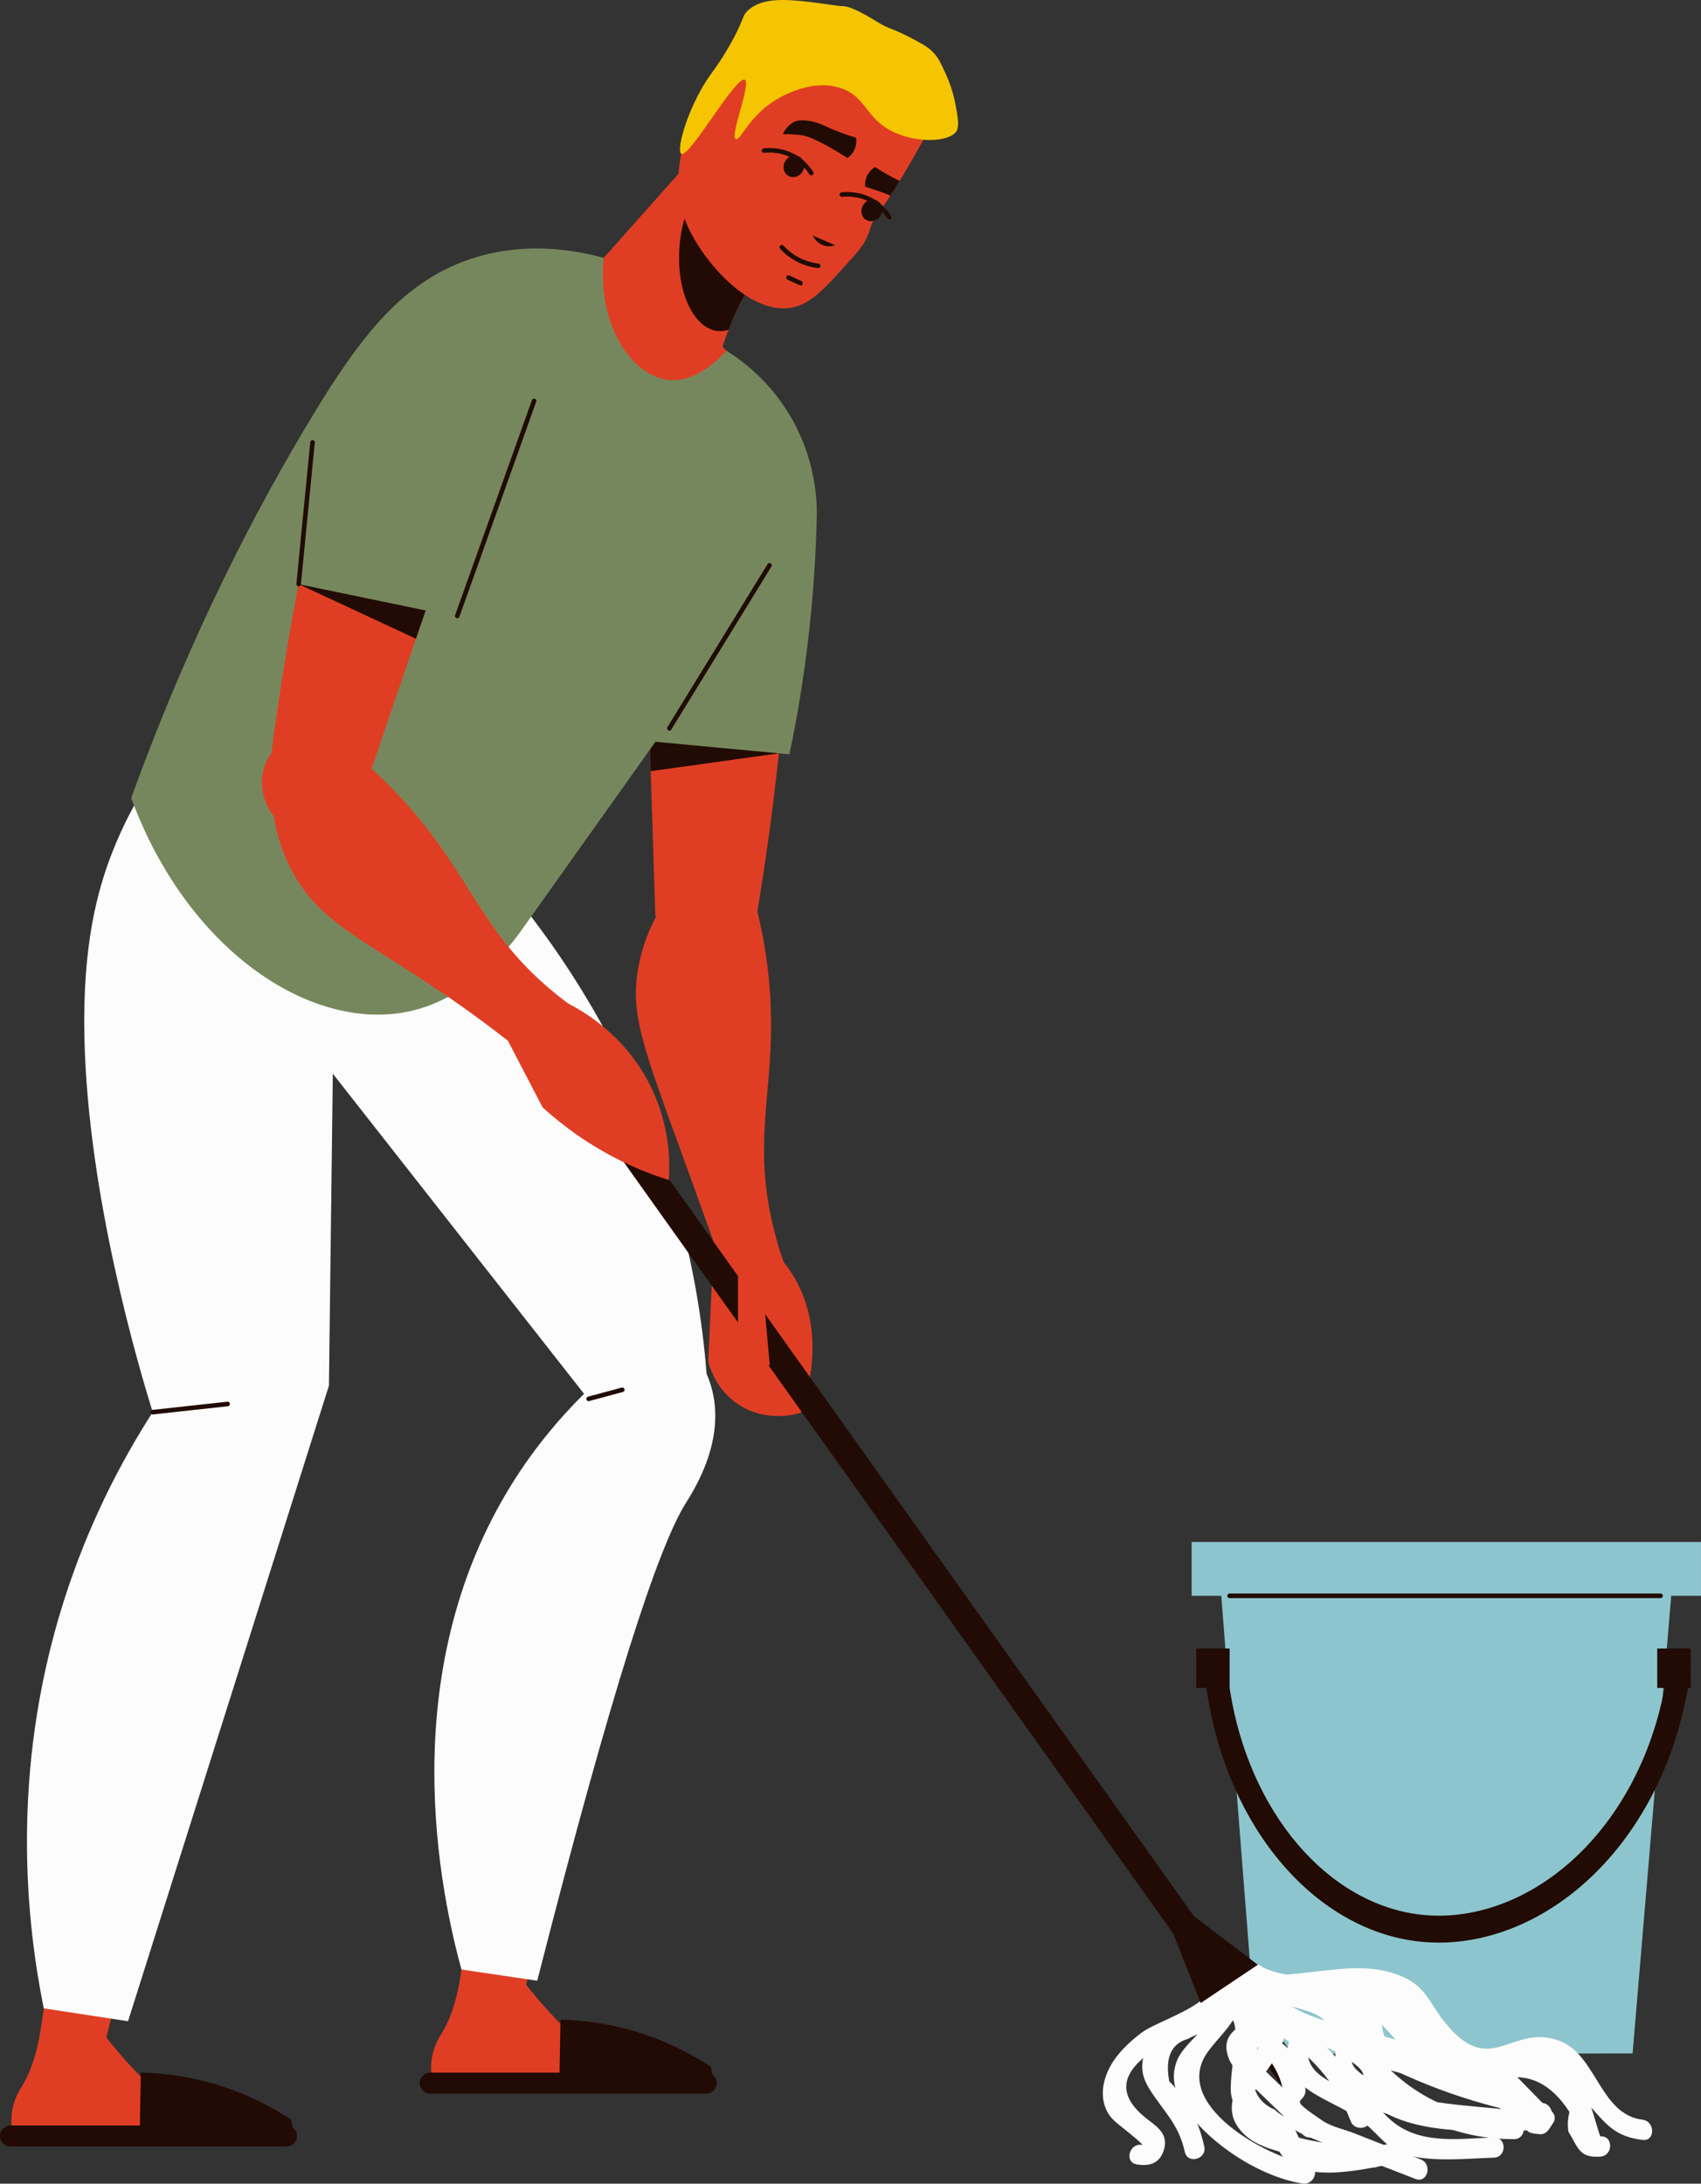 <svg xmlns="http://www.w3.org/2000/svg" width="841.24" height="1080" viewBox="0 0 841.24 1080"><rect x="0" y="0" width="841.24" height="1080" fill="#333333" stroke="none"/><g id="a"/><g id="b"><g id="c"><g id="d"><path d="M363.7 281.96c-34.62 63.37-82.95 105.65-117.16 135.54-5.13 4.46-15.64 13.45-36.75 31.29-3.33 2.86-6.39 5.39-9.12 7.72-24.5 20.7-26.83 22.37-30.02 24.23-25.76 15.04-65.97 20.1-84.54 6.19-19.77-14.91-22.64-56.98-3.33-109.24 7.06-19.04 17.04-39.34 30.22-60.25 13.38-16.51 24.96-30.89 38.34-47.4 2.13-8.52 4.59-17.17 7.39-26.03 10.05-31.15 23.1-59.05 37.48-83.68 3.39-5.79 7.39-10.98 11.92-15.58 12.85-7.12 34.55-16.24 62.18-15.71 23.3.47 41.27 7.52 51.53 12.51 8.39 5.99 16.84 12.72 25.3 20.3 4.26 3.86 8.25 7.72 12.12 11.58 5.13 5.19 10.19 10.65 14.25 15.38 4.39 5.06 7.52 8.92 8.79 10.78 14.44 20.84-10.19 66.97-18.57 82.35z" fill="#e03e24"/><g><path d="M346.06 659.88c1.67 7.68 3.23 16.19 3.84 24.01.16 1.46.23 2.87.3 4.22.32 8.08-.6 15.05-3.56 19.24-.9 1.27-1.93 2.22-3.1 2.86-11.45 6.56-34.89-13.27-48.65-26.48-1.27-1.24-2.52-2.42-3.55-3.5-3.05-3.06-5.36-5.45-6.41-6.6-2.56-2.61-5.13-5.29-7.72-8.1-30.3-32.11-64.84-74.3-97.35-127.35-1.12-1.88-2.23-3.7-3.34-5.51-21.31-35.39-37.84-69.23-50.83-100.03 3.57-13.41 11.23-25.05 22.7-32.9 25.36 7.36 50.66 14.74 76.01 22.04 14.15 17.88 26.61 35.08 37.69 51.47 50.78 75.27 71.39 134.02 80.82 172.79.92 3.96 2.08 8.75 3.16 13.83z" fill="#e03e24"/><path d="M261.8 473.31c1.27 22.69-7.27 43.88-25.01 56.03-17.49 12.04-40.01 12.46-60.55 3.39-14.14-6.21-27.41-16.93-37.37-31.51-14.96-21.93-19.23-47.42-13.46-68.52 3.57-13.41 11.23-25.05 22.7-32.9 29.56-20.28 73.35-7.63 97.86 28.14 9.85 14.33 15.05 30.19 15.84 45.38z" fill="#e03e24"/></g><path d="M139.67 1058.13c-44.27.12-88.54.25-132.8.37-1.29-4.97-2.31-12.42.74-20.4 1.15-3.01 2.46-5.01 3.14-6.1 3.5-5.61 7.65-15.07 9.89-31.78 8.02-.92 16.05-1.84 24.08-2.76 30.4 40.91 47.6 49.11 57.79 48.51 7.19-.42 14.1 3.56 21.31 3.63 4.62.04 10.32-.41 13.61 3.28 1.51 1.69 2.04 3.73 2.25 5.24z" fill="#e03e24"/><path d="M51.28 1013.08c-10.21-4.28-20.43-8.57-30.64-12.85.97-6.49 2.45-16.87 3.93-29.64 10.06-86.33 1.46-117.46 10.54-158.43 5.52-24.92 19.02-60.03 55.87-98.65 16.3 5.45 32.59 10.91 48.89 16.37-12.05 31.31-23.83 63.95-35.17 97.89-21.58 64.58-39.11 126.59-53.42 185.3z" fill="#e03e24"/><path d="M141.67 1061.62H5.2c-2.86.0-5.2-2.34-5.2-5.2s2.34-5.2 5.2-5.2H141.67c2.86.0 5.2 2.34 5.2 5.2s-2.34 5.2-5.2 5.2z" fill="#210b04"/><path d="M145.62 1056.42H69.07c.19-10.47.37-20.94.56-31.41 11.48.28 27.82 2.06 46.04 8.87 11.58 4.33 21.02 9.61 28.29 14.42.55 2.7 1.11 5.41 1.67 8.11z" fill="#210b04"/><path d="M347.24 1031.98c-44.27.12-88.54.25-132.8.38-1.29-4.98-2.31-12.42.74-20.4 1.15-3.01 2.46-5.01 3.14-6.1 3.5-5.61 7.65-15.07 9.89-31.78 8.02-.92 16.05-1.84 24.08-2.76 30.4 40.91 47.6 49.11 57.79 48.51 7.19-.42 14.1 3.56 21.31 3.63 4.62.04 10.32-.41 13.61 3.28 1.51 1.69 2.04 3.73 2.25 5.24z" fill="#e03e24"/><path d="M258.85 986.93c-10.21-4.28-20.43-8.57-30.64-12.85.97-6.49 2.45-16.87 3.93-29.64 10.06-86.33 1.46-117.46 10.54-158.43 5.52-24.92 19.02-60.03 55.87-98.65 16.3 5.45 32.59 10.91 48.89 16.37-12.05 31.31-23.83 63.95-35.17 97.89-21.57 64.58-39.11 126.59-53.42 185.3z" fill="#e03e24"/><path d="M349.24 1035.47H212.77c-2.86.0-5.2-2.34-5.2-5.2s2.34-5.2 5.2-5.2h136.47c2.86.0 5.2 2.34 5.2 5.2s-2.34 5.2-5.2 5.2z" fill="#210b04"/><path d="M353.19 1030.27h-76.56c.18-10.47.37-20.94.56-31.41 11.48.28 27.82 2.06 46.04 8.88 11.58 4.33 21.02 9.61 28.29 14.42.55 2.7 1.11 5.41 1.66 8.11z" fill="#210b04"/><path d="M162.69 685.26 63.32 999.65c-13.89-2.12-27.79-4.24-41.68-6.36-8.26-40.94-17.15-115.74 9.77-201.02 12.22-38.7 28.81-70.05 44.1-93.84-6.7-21.71-32.25-107.26-33.78-186.11-.87-44.61 6.25-71.53 13.76-90.71 5.48-14 11.62-25.01 16.27-32.53 31.09 35.34 62.19 70.68 93.28 106.02-.79 63.39-1.57 126.77-2.36 190.16z" fill="#fcfcfc"/><path d="M349.44 679.5c.84 1.91 2.01 4.87 2.9 8.6 6.21 25.9-9.97 50.09-13.4 55.66-13.51 21.92-36.08 90.17-73.24 235.86-12.5-1.85-25-3.7-37.49-5.54-9.76-35.93-34.35-145.3 25.14-240.47 10.79-17.26 22.99-31.89 35.5-44.26-51.72-65.9-103.43-131.79-155.14-197.68 41.91-14.18 83.83-28.36 125.74-42.54 22.56 28.78 51.99 73.72 71.32 134.5 11.51 36.22 16.6 69.11 18.68 95.87z" fill="#fcfcfc"/><path d="M395.92 698.74c-2.03.64-16.82 5.01-30.65-4.07-11.14-7.31-14.32-18.53-15.01-21.27l2.82-60.68c10.64 2.82 21.27 5.63 31.9 8.45 3.26 3.6 6.4 7.84 9.07 12.82 14.32 26.72 5.08 55.88 1.88 64.75z" fill="#e03e24"/><path d="M405.35 104.22c-3.88 2.78-8.59 6.64-13.67 11.6-3.81 3.57-7.68 7.82-11.56 12.67-4.36 5.43-8.71 11.73-12.64 18.93-1.2 2.19-2.32 4.37-3.26 6.46-1.5 3.15-2.81 6.29-3.93 9.27-3.83 9.66-5.87 18.35-7.02 25.21l-65.98-48.13c21.98-24.7 43.9-49.4 65.88-74.1l52.19 38.08z" fill="#e03e24"/><path d="M380.37 125.6c-.04.94-.15 1.95-.26 2.9-4.36 5.43-8.71 11.73-12.64 18.93-1.2 2.19-2.32 4.37-3.26 6.46-1.5 3.15-2.81 6.29-3.93 9.27-1.56.48-3.21.71-4.89.6-12.25-.84-20.91-19.34-19.38-41.22 1.52-21.95 12.72-39.07 24.98-38.16 12.25.84 20.97 19.33 19.38 41.22z" fill="#210b04"/><path d="M462.13 58.81c-3.72 7.24-8.44 15.99-14.2 25.63-.91 1.69-1.95 3.33-3 5.03-.17.28-.41.64-.58.92l-.69 1.14c-1.27 2.06-2.38 3.77-3.32 5.2-1.1 1.78-1.97 3.13-2.8 4.28-2.71 3.8-3.48 4.21-4.91 6.75-2.35 4.1-2.11 5.89-3.95 9.81-1.72 3.71-3.77 6.04-6.36 9.03-13.71 15.42-20.59 23.17-29.68 25.3-23.61 5.6-50.46-29.09-55.11-46.97-2.15-8.55-2.03-17.06-2.03-17.06.18-5.1.89-9.58 1.7-13 2.16-8.16 5.69-18.2 11.48-28.92 10.04-18.14 22.53-30.24 31.33-37.43 7.73-.27 28.88-.08 50.32 13.65 19.52 12.58 28.49 29.45 31.78 36.62z" fill="#e03e24"/><g><path d="M401.21 86.73c-.37.0-.74-.19-.95-.53-1.93-3.05-4.43-5.53-7.43-7.37-5.85-3.58-11.85-3.58-14.87-3.24-.67.02-1.17-.39-1.25-1-.07-.62.38-1.18 1-1.25 3.34-.35 9.88-.37 16.3 3.56 3.25 1.99 6.07 4.79 8.16 8.09.33.53.18 1.22-.35 1.55-.18.12-.39.18-.6.18z" fill="#210b04"/><path d="M388.38 79.64c-1.58 2.57-.94 5.83 1.42 7.28 2.36 1.44 5.55.53 7.13-2.05 1.58-2.57.94-5.83-1.42-7.28-2.36-1.44-5.55-.53-7.13 2.05z" fill="#210b04"/></g><g><path d="M439.71 108.51c-.37.0-.74-.19-.95-.53-1.88-3-4.45-5.55-7.42-7.37-5.85-3.59-11.82-3.59-14.88-3.24-.71.02-1.17-.39-1.25-1-.07-.62.38-1.18 1-1.25 3.34-.35 9.87-.38 16.3 3.56 3.26 2 6.09 4.79 8.15 8.09.33.53.18 1.23-.35 1.56-.19.12-.4.18-.6.18z" fill="#210b04"/><path d="M426.88 101.43c-1.58 2.57-.94 5.83 1.42 7.28 2.36 1.44 5.55.53 7.13-2.05 1.58-2.57.94-5.83-1.42-7.28-2.36-1.44-5.55-.53-7.13 2.05z" fill="#210b04"/></g><path d="M393.4 66.57s2.63.06 4.97.72c3.83 1.07 11.43 4.86 20.73 10.87.76-.53 2.69-2.02 3.73-4.76.89-2.33.68-4.37.53-5.3-6.92-2.07-11.8-4.12-15.17-5.73-1.26-.6-5.02-2.44-10.08-2.83-2.43-.18-3.64.14-4.2.32-4.12 1.25-6.13 5.16-6.75 6.51 1.61-.05 3.74-.03 6.24.21z" fill="#210b04"/><path d="M444.93 89.48c-.17.28-.41.64-.58.92l-.69 1.14c-1.27 2.06-2.38 3.77-3.32 5.2-3.48-1.47-7.7-2.94-12.53-4.42-.02-.93-.12-3.33 1.31-5.94 1.13-2.12 2.9-3.29 3.65-3.76 4.92 3.21 9 5.36 12.16 6.86z" fill="#210b04"/><path d="M401.95 116.47c.24.53 1.85 3.93 5.7 5.03 2.48.71 4.58.08 5.4-.21l-11.1-4.82z" fill="#210b04"/><path d="M395.86 141.18c-.48-.11-6.41-2.87-6.41-2.87-.56-.26-.81-.93-.54-1.5.27-.56.95-.79 1.5-.54l5.93 2.76c.56.26.81.93.54 1.5-.19.41-.59.65-1.02.65z" fill="#210b04"/><path d="M453.17 20.15c4.7 2.57 6.85 3.99 8.96 6.39 2.04 2.33 3.13 4.68 5.32 9.38 2.47 5.32 3.68 9.64 4.25 11.92.41 1.66.67 2.94.76 3.41 1.01 5.31 2.01 10.55.83 13.16-2.39 5.26-16.85 6.75-29.22 1.82-16.37-6.53-14.94-18.66-28.93-22.87-15.38-4.63-31.2 5.79-33.38 7.27-11.66 7.91-15.77 19.1-17.83 18.14-3.18-1.48 7.75-27.59 4.41-29.32-4.31-2.24-27.35 38.69-31.38 36.64-2.48-1.26 2.02-18.96 11.05-34.01 3.92-6.54 5.84-7.8 11.54-17.41 9.31-15.68 6.78-16.64 10.95-20.02 8.47-6.87 21.51-5 45.25-1.61.92.13 3.5-1.3 17.64 7.51 7.2 4.49 7.38 2.83 19.8 9.6z" fill="#f4c500"/><g><path d="M362.86 225.61c-14.29 33.63-28.53 67.2-42.81 100.83.33 9.08.56 18.16.88 27.24.28 9.22.61 18.49.89 27.71l2.31 71.71 49.17 5.21c5.85-34.16 9.54-63.38 11.9-85.74.11-1.37.23-2.64.34-3.92 10.22-99.27 1.67-125.93-14.54-138.26-3.2-2.43-6.2-3.92-8.15-4.78z" fill="#e03e24"/><path d="M333.34 340.77l-12.4 12.92c.28 9.22.61 18.49.89 27.71 21.13-2.97 42.25-5.85 63.38-8.83-17.35-10.66-34.61-21.23-51.87-31.81z" fill="#210b04"/><path d="M307.87 365.34c27.52 2.58 55.03 5.16 82.55 7.73 3.72-17.76 7.04-37.3 9.47-58.45 2.47-21.52 3.68-41.64 4.07-60.06-14.27-15.5-28.54-31-42.81-46.5-21.12 17.48-42.24 34.95-63.36 52.43 3.36 34.95 6.72 69.9 10.08 104.85z" fill="#77875d"/></g><g><path d="M807.39 1015.58c-61.88.08-123.77.17-185.65.25-6.34-80.87-12.67-161.75-19.01-242.62h225.14c-6.82 80.79-13.65 161.58-20.47 242.37z" fill="#8dc5ce"/><path d="M589.35 762.62h251.88v26.63H589.35z" fill="#8dc5ce"/><path d="M821.26 790.38h-213.19c-.62.0-1.13-.51-1.13-1.13s.51-1.13 1.13-1.13h213.19c.62.0 1.13.51 1.13 1.13s-.51 1.13-1.13 1.13z" fill="#210b04"/><path d="M711.6 960.77c-6.11.0-12.19-.62-18.17-1.87-51.45-10.8-91.67-65.56-97.8-133.16-.33-3.66 1.91-6.94 5.01-7.33 3.15-.39 5.88 2.26 6.21 5.91 5.6 61.75 42.01 111.7 88.56 121.47 26.72 5.6 55.92-3.09 80.05-23.88 27.02-23.28 45.1-59.52 49.6-99.43.41-3.65 3.24-6.18 6.34-5.72 3.09.48 5.27 3.83 4.85 7.48-4.91 43.49-24.63 83.01-54.13 108.42-21.27 18.33-46.18 28.11-70.53 28.11z" fill="#210b04"/><path d="M591.6 815.32h16.52v19.48H591.6z" fill="#210b04"/><path d="M819.6 815.32h16.52v19.48H819.6z" fill="#210b04"/></g><path d="M411.74 337.45h13.31v760.38H411.74z" transform="translate(-338.71 375.8) rotate(-35.46)" fill="#210b04"/><g><path d="M603.09 984.51c9.68 9.15 19.29 16.54 31.59 21.92 7.34 3.21 16.98 3.58 23.84 7.28 31.01 16.73 4.08 13.1 18.38 25.62 21.07 18.46 59.81 14.28 86.05 14.2 6.42-.02 6.44-10 0-9.98-18.06.05-36.15-.43-54.09-2.69-16.09-2.03-18.06-4.7-26.76-18.76-1.62-2.61-.46-4.47-2.35-6.56-4.78-5.31-8.54-7.85-15.28-10.44-20.72-7.96-36.95-11.24-54.32-27.66-4.67-4.41-11.74 2.63-7.06 7.06h0z" fill="#fcfcfc"/><path d="M614.2 983.31c-3.46 7.76-3.35 14.71 1.34 22.14 2.74 4.34 7.17 6.95 10.37 10.78 4.3 5.15 8.11 12.09 8.77 19.14.21 2.25-1.44 4.5-1.06 6.81 1.54 9.31 6.57 11.75 14.95 15.23 17 7.07 34.3 13.5 51.44 20.24 5.98 2.35 8.58-7.3 2.65-9.63-11.09-4.37-22.19-8.73-33.28-13.1-4.68-1.84-10.92-3.12-15.13-5.95-20.26-13.66-6.95-6.89-8.8-17.17-1.05-5.84-1.69-10.02-5.24-15.06-5.42-7.72-22.86-16.15-17.4-28.4 2.59-5.82-6.01-10.9-8.62-5.04h0z" fill="#fcfcfc"/><path d="M607.57 997.3c8.57 2.9-2.15 33.14 2.18 41.71 1.72 3.4 4.66 6.04 7.65 8.27 2.34 1.74 5.68 2.72 7.81 4.66 4 3.65 5.76 9.86 8.57 13.84 10.64 15.05 42.11 6.75 58.1 3.69 6.3-1.2 3.63-10.83-2.65-9.63-10.62 2.03-37.82 8.52-46.03-.16 1.16 1.22-4.59-9.9-3.91-9.02-2.68-3.49-6.03-4.47-9.03-7.36-8.11-3.44-11.77-10.64-10.97-21.62 1.27-3.47 2.36-6.99 3.25-10.57.49-2.67.81-5.39.52-8.09-.87-8.09-5.47-12.87-12.83-15.36-6.1-2.07-8.72 7.58-2.65 9.63h0z" fill="#fcfcfc"/><path d="M637.77 1008.5c-6.98 25.83 22.02 28.97 36.82 41.26 8.13 6.75 12.17 14.26 23.1 16.59 13.08 2.79 27.85 1.22 41.11.78 6.41-.21 6.44-10.2.0-9.99-18.44.61-37.62 3.87-51.91-9.44-3.88-3.62-6.35-6.78-10.94-9.74-8.89-5.72-33.19-9.65-28.55-26.81 1.68-6.21-7.95-8.86-9.63-2.65h0z" fill="#fcfcfc"/><path d="M621.44 988.04c9.39.35 32.04-2.99 40.06 1.49 24.59 13.75 2.38 9.6 10.39 20.87 6.62 9.31 9.75 12.49 21.84 15.1 16.36 3.54 32.95 1.12 46.61 10.34 9.59 6.48 8.97 12.39 22.47 14.18 6.35.85 6.29-9.15.0-9.98-4.79-4.91-9.58-9.82-14.37-14.73-.41-2.33-2.76-3.42-4.81-3.66-14.17-1.69-38.27-.06-50.63-6.34-14.4-7.31-6.64-18.63-13.39-28.28-9.99-14.27-44.36-8.45-58.16-8.97-6.43-.24-6.42 9.75.0 9.99h0z" fill="#fcfcfc"/><path d="M602.16 984.46c4.02 14.45-15.95 23.47-20.25 35.1-2.96 8.02-.81 15.5 3.71 22.37 11.88 18.04 37.4 34.66 58.53 37.99 6.29.99 8.99-8.63 2.65-9.63-19.52-3.08-68.8-29.57-49.16-55.92 8.24-11.06 18.41-17.23 14.15-32.57-1.72-6.18-11.36-3.56-9.63 2.65h0z" fill="#fcfcfc"/><path d="M609.2 984.12c10.37 2.88 20.74 5.76 31.12 8.64 13.61 3.78 17.64 5.42 20.02 20.82.83 5.4-2.86 9.45.76 15.96 12.08 21.71 64.07 21.42 85.23 23.94 6.37.76 6.31-9.23.0-9.98-17.38-2.07-45.44-2.79-61.63-11.03-31.45-16.01-6.9-15.17-8.57-31.18-2.01-19.24-50.63-23.01-64.28-26.79-6.2-1.72-8.85 7.91-2.65 9.63h0z" fill="#fcfcfc"/><path d="M623.67 992.07c-4.64 9.77-20.83 10.52-16.39 24.82 2.16 6.94 9.42 12.15 14.39 16.95l22.69 21.9c4.62 4.47 11.69-2.59 7.06-7.06-10.06-9.71-20.59-19.1-30.25-29.2-9.3-9.72 7.17-14.04 11.13-22.36 2.74-5.77-5.86-10.85-8.62-5.04h0z" fill="#fcfcfc"/><path d="M609.98 975.34c13.85 11.23 27.12 11.53 44.47 12.65 31.89 2.07 33.72 29.14 58.76 38.69 9.83 3.75 18.85.72 28.82 1.62 13.65-3.38 25.04 2.04 34.17 16.26-.87 3.27-1.04 6.53-.51 9.76 4.83 7.75 5.22 13.08 15.82 12.28 6.37-.48 6.42-10.47.0-9.98-.57.04-7.75-28.28-12.04-32.43-13.34-12.87-31.17-3.32-46.65-5.14-32.84-3.86-27.87-26.41-50.71-36.78-21.27-9.65-45.52 1.87-65.07-13.99-4.95-4.01-12.06 3.01-7.06 7.06h0z" fill="#fcfcfc"/><path d="M604.44 979.55c9.35 11.62-20.41 18.57-25.91 21.9-6.19 3.76-11.6 8.9-13.17 16.25-1.2 5.66-.15 10.17 2.89 15.12 7 11.4 14.59 17.28 17.7 31.45 1.38 6.27 11.01 3.62 9.63-2.65-2.05-9.31-5.47-17.75-11.27-25.38-1.87-2.42-3.88-4.71-6.03-6.87-2.2-11.63.91-18.64 9.34-21.04 4.25-2.59 9.51-3.33 13.95-5.54 12.43-6.2 19.68-18.17 9.93-30.29-4.03-5.01-11.05 2.1-7.06 7.06h0z" fill="#fcfcfc"/><path d="M598.2 982.97c-.33 9.02-26.31 16.9-33.36 22.16-6.5 4.85-13.08 11.06-16.61 18.5-3.06 6.44-4.1 14.04-.7 20.63 1.49 2.9 3.58 4.77 6.08 6.78.62.5 12.7 10.04 11.21 9.78-6.28-1.11-8.98 8.51-2.65 9.63 6.25 1.1 11.3-.46 13.37-6.97 2.91-9.15-4.99-12.45-10.59-17.41-24.56-21.72 14.24-37.38 30.38-44.88 8.14-3.79 12.54-9.26 12.87-18.22.24-6.43-9.75-6.42-9.98.0h0z" fill="#fcfcfc"/><path d="M625.34 998.33c2.98 19.24-29.93 39.29-9.32 57.89 6.67 6.01 17.8 8.21 26.13 10.33 12.05 3.07 24.32 4.69 36.72 5.44 6.42.38 6.4-9.6.0-9.99-13.48-.81-62.12-2.94-58.82-25.13 1.24-8.34 9.79-15.65 13.08-23.29 2.63-6.11 2.85-11.41 1.85-17.9-.98-6.33-10.6-3.64-9.63 2.65h0z" fill="#fcfcfc"/><path d="M635.4 1008.38c14.97 9.82 26.27 23.83 32.55 40.62 2.23 5.96 11.89 3.38 9.63-2.65-7.24-19.34-19.86-35.25-37.14-46.59-5.39-3.53-10.4 5.11-5.04 8.62h0z" fill="#fcfcfc"/><path d="M659.67 1007.32c26.41 16.77 54.89 28.81 85.32 36.07 6.25 1.49 8.91-8.14 2.65-9.63-29.66-7.08-57.19-18.72-82.93-35.07-5.44-3.46-10.46 5.18-5.04 8.62h0z" fill="#fcfcfc"/><path d="M620.5 988.23c14.57 22.29 50.79 25.37 74.21 32.33 8.6 2.56 18.05 4.3 26.32 7.82 12.04 5.12 19.77 14.42 29.52 21.13 6.32 4.35 3.04 5.43 11.2 6.03 1.79.13 3.38-1.07 4.31-2.47.67-1.01 1.34-2.02 2.01-3.03 3.56-5.37-5.09-10.38-8.62-5.04 6.94-10.48-31.6-24.9-35.76-26.24-13.92-4.5-28.08-8.35-42.11-12.52-16.28-4.84-42.46-7.76-52.45-23.04-3.5-5.36-12.15-.36-8.62 5.04h0z" fill="#fcfcfc"/><path d="M677.82 1028.12c18.87 19.43 43.86 29.93 70.95 29.85 6.42-.02 6.44-10.01.0-9.99-24.61.08-46.75-9.28-63.89-26.93-4.48-4.62-11.54 2.45-7.06 7.06h0z" fill="#fcfcfc"/><path d="M611.07 984.29c32.58 9.02 68.91-10.22 94.42 21.44 7.52 9.33 2.29 16.05 16.84 20.53 9.84 3.03 11.14-2.1 20.43-2.46 12.5-7.28 25.04-4.71 37.62 7.68 1.84 3.57 3.89 7.01 6.15 10.32 8.38 9.61 12.79 14.95 25.8 16.55 6.36.78 6.31-9.21.0-9.99-21.36-2.62-22.62-32.59-41.66-39.24-23.7-8.28-33.64 19.54-56.52-9.42-7.93-10.03-9-17.8-22.77-22.99-24.9-9.39-51.86 5.09-77.66-2.05-6.2-1.72-8.85 7.91-2.65 9.63h0z" fill="#fcfcfc"/><path d="M619.73 971.8c-7.78 2.08-15.56 4.16-23.34 6.24 1.62 2.78 3.24 5.56 4.86 8.34 3.44-4.28 6.88-8.56 10.32-12.84 2.69-3.34.31-10.5-4.86-8.34-2.06.85-4.11 1.71-6.17 2.56-.86.36-3.94 2.15-4.45 2.07 1 .76 1.99 1.53 2.98 2.29-.16-.25-.32-.5-.48-.75.17 1.28.33 2.57.5 3.85.04-.29.08-.58.13-.88-.77 1-1.53 1.99-2.3 2.98l.68-.35c5.71-2.94.67-11.56-5.04-8.62-4.05 2.09-4.38 8.21-.31 10.6 4.98 2.92 12.59-2.25 17.12-4.14-1.62-2.78-3.24-5.56-4.86-8.34-3.44 4.28-6.88 8.56-10.32 12.84-2.96 3.69-.33 9.73 4.86 8.34 7.78-2.08 15.56-4.16 23.34-6.24 6.2-1.66 3.57-11.29-2.65-9.63h0z" fill="#fcfcfc"/></g><path d="M622.06 971.72c-9.42 6.31-18.84 12.62-28.26 18.94-4.49-11.39-8.99-22.78-13.48-34.17 3.32-2.99 6.64-5.97 9.96-8.96 10.59 8.07 21.19 16.13 31.78 24.2z" fill="#210b04"/><path d="M404.66 132.59c-4.02-.45-7.72-1.63-11.14-3.5-2.87-1.58-5.47-3.61-7.71-6.06-.42-.46-.39-1.17.07-1.59.47-.42 1.18-.39 1.59.07 2.07 2.27 4.47 4.15 7.13 5.6 3.16 1.73 6.59 2.82 10.18 3.23.62.07 1.06.63 1 1.25-.07.58-.56 1-1.12 1z" fill="#210b04"/><path d="M256.32 462.27c-22.58 30.15-46.57 36.49-55.05 38.16-48.68 9.6-109.03-31.34-136.38-105.72 29.84-82.51 63.01-144.88 88.83-187.68 24.08-39.91 45.72-69.33 82.58-80.07 24.71-7.2 47.49-3.46 62.28.58-3.41 34 14.4 58.63 32.19 60.41 13.69 1.37 25.37-11 28.48-14.5 7.32 4.57 21.08 14.52 31.58 32.33 12.09 20.5 13.18 40.07 13.14 48.8l-147.64 207.69z" fill="#77875d"/><g><path d="M212.13 154.95c3.81 36.34 7.58 72.61 11.39 108.95-2.97 8.59-5.86 17.2-8.83 25.79-2.97 8.73-6 17.5-8.98 26.23l-23.22 67.88-48.53-9.42c4.42-34.37 9.45-63.39 13.74-85.47.29-1.34.56-2.59.82-3.85 19.32-97.9 35.31-120.89 54.42-127.93 3.77-1.38 7.08-1.93 9.19-2.18z" fill="#e03e24"/><path d="M206.62 273.69l8.07 15.99c-2.97 8.73-6 17.5-8.98 26.23-19.33-9.03-38.69-17.98-58.01-27.01 19.72-5.11 39.32-10.16 58.92-15.21z" fill="#210b04"/><path d="M223.76 304.66c-27.06-5.6-54.13-11.2-81.19-16.8.63-25.37 5.84-92.77 55.84-134.94 5.85-4.94 12.64-9.79 20.5-14.25 15.07 22.9 30.14 45.79 45.21 68.69-13.46 32.43-26.91 64.86-40.36 97.29z" fill="#77875d"/></g><path d="M290.32 502.76c-8.93 7.29-17.87 14.58-26.8 21.86-17.47-14.38-32.54-25.2-43.22-32.5-39.87-27.28-62.26-35.55-76.06-61.64-5.54-10.46-7.78-20.17-8.81-26.69-7.52-9.54-7.77-22.55-1.23-31.16 7.94-10.45 24.65-12.77 36.57-3.4 13.54 10.7 23.14 20.53 29.04 27.02 32.52 35.74 37.06 62.61 71.01 91.91 8.1 6.99 15.26 11.86 19.51 14.6z" fill="#e03e24"/><path d="M388.07 625.64c-11.69-3.77-23.38-7.54-35.08-11.31-6.46-18.06-11.52-32.04-14.25-39.52-20.22-55.61-27-72.45-23.28-95.09 1.92-11.68 6.01-20.77 9.13-26.59 3-9.81 11.13-17.15 21.02-18.94 10.89-1.98 22.09 3.11 28.03 12.81 4.31 16.71 6 30.35 6.78 39.08 4.28 48.13-8.37 72.28.95 116.14 2.22 10.46 4.98 18.68 6.71 23.43z" fill="#e03e24"/><path d="M380.67 675.01c-13.4 6.75-20.93 9.03-22.59 6.84-1.3-1.71.99-6.16 6.88-13.34v-45.46h11.08c1.54 17.32 3.09 34.64 4.63 51.96z" fill="#e03e24"/><path d="M330.76 583.63c-6.86-2.16-14.36-5.01-22.24-8.8-17.34-8.35-30.6-18.44-40.16-27.12-5.71-10.98-11.43-21.96-17.14-32.94 9.94-6.14 19.88-12.28 29.83-18.42 7.37 3.76 29.37 16.18 41.74 43.03 8.58 18.61 8.59 35.61 7.98 44.26z" fill="#e03e24"/><path d="M330.99 361.43c-1.12-.5-1.28-1.19-.96-1.72l49.57-80.7c.34-.54 1.02-.68 1.55-.37.53.33.7 1.02.37 1.55l-49.57 80.7c-.21.35-.59.54-.96.54z" fill="#210b04"/><path d="M147.7 290.03c-.73-.07-1.18-.62-1.12-1.24l6.86-70.11c.06-.58.55-1.02 1.12-1.02.73.07 1.18.62 1.12 1.24l-6.86 70.11c-.06.58-.55 1.02-1.12 1.02z" fill="#210b04"/><path d="M226.13 305.79c-.97-.28-1.27-.92-1.06-1.51l38-106.39c.22-.57.85-.86 1.44-.68.59.21.89.86.68 1.44l-38 106.39c-.17.45-.6.75-1.06.75z" fill="#210b04"/><path d="M75.52 699.55c-.57.0-1.06-.43-1.12-1-.07-.62.38-1.17 1-1.25l37.07-4.06c.7.0 1.18.42 1.25 1 .07.62-.38 1.17-1 1.25l-37.07 4.06s-.09.0-.12.0z" fill="#210b04"/><path d="M291.1 692.98c-.5.0-.95-.34-1.09-.84-.16-.6.19-1.22.79-1.38l16.66-4.49c.62-.15 1.23.2 1.38.79.16.6-.19 1.22-.79 1.38l-16.66 4.49c-.09.03-.2.04-.29.04z" fill="#210b04"/></g></g></g></svg>